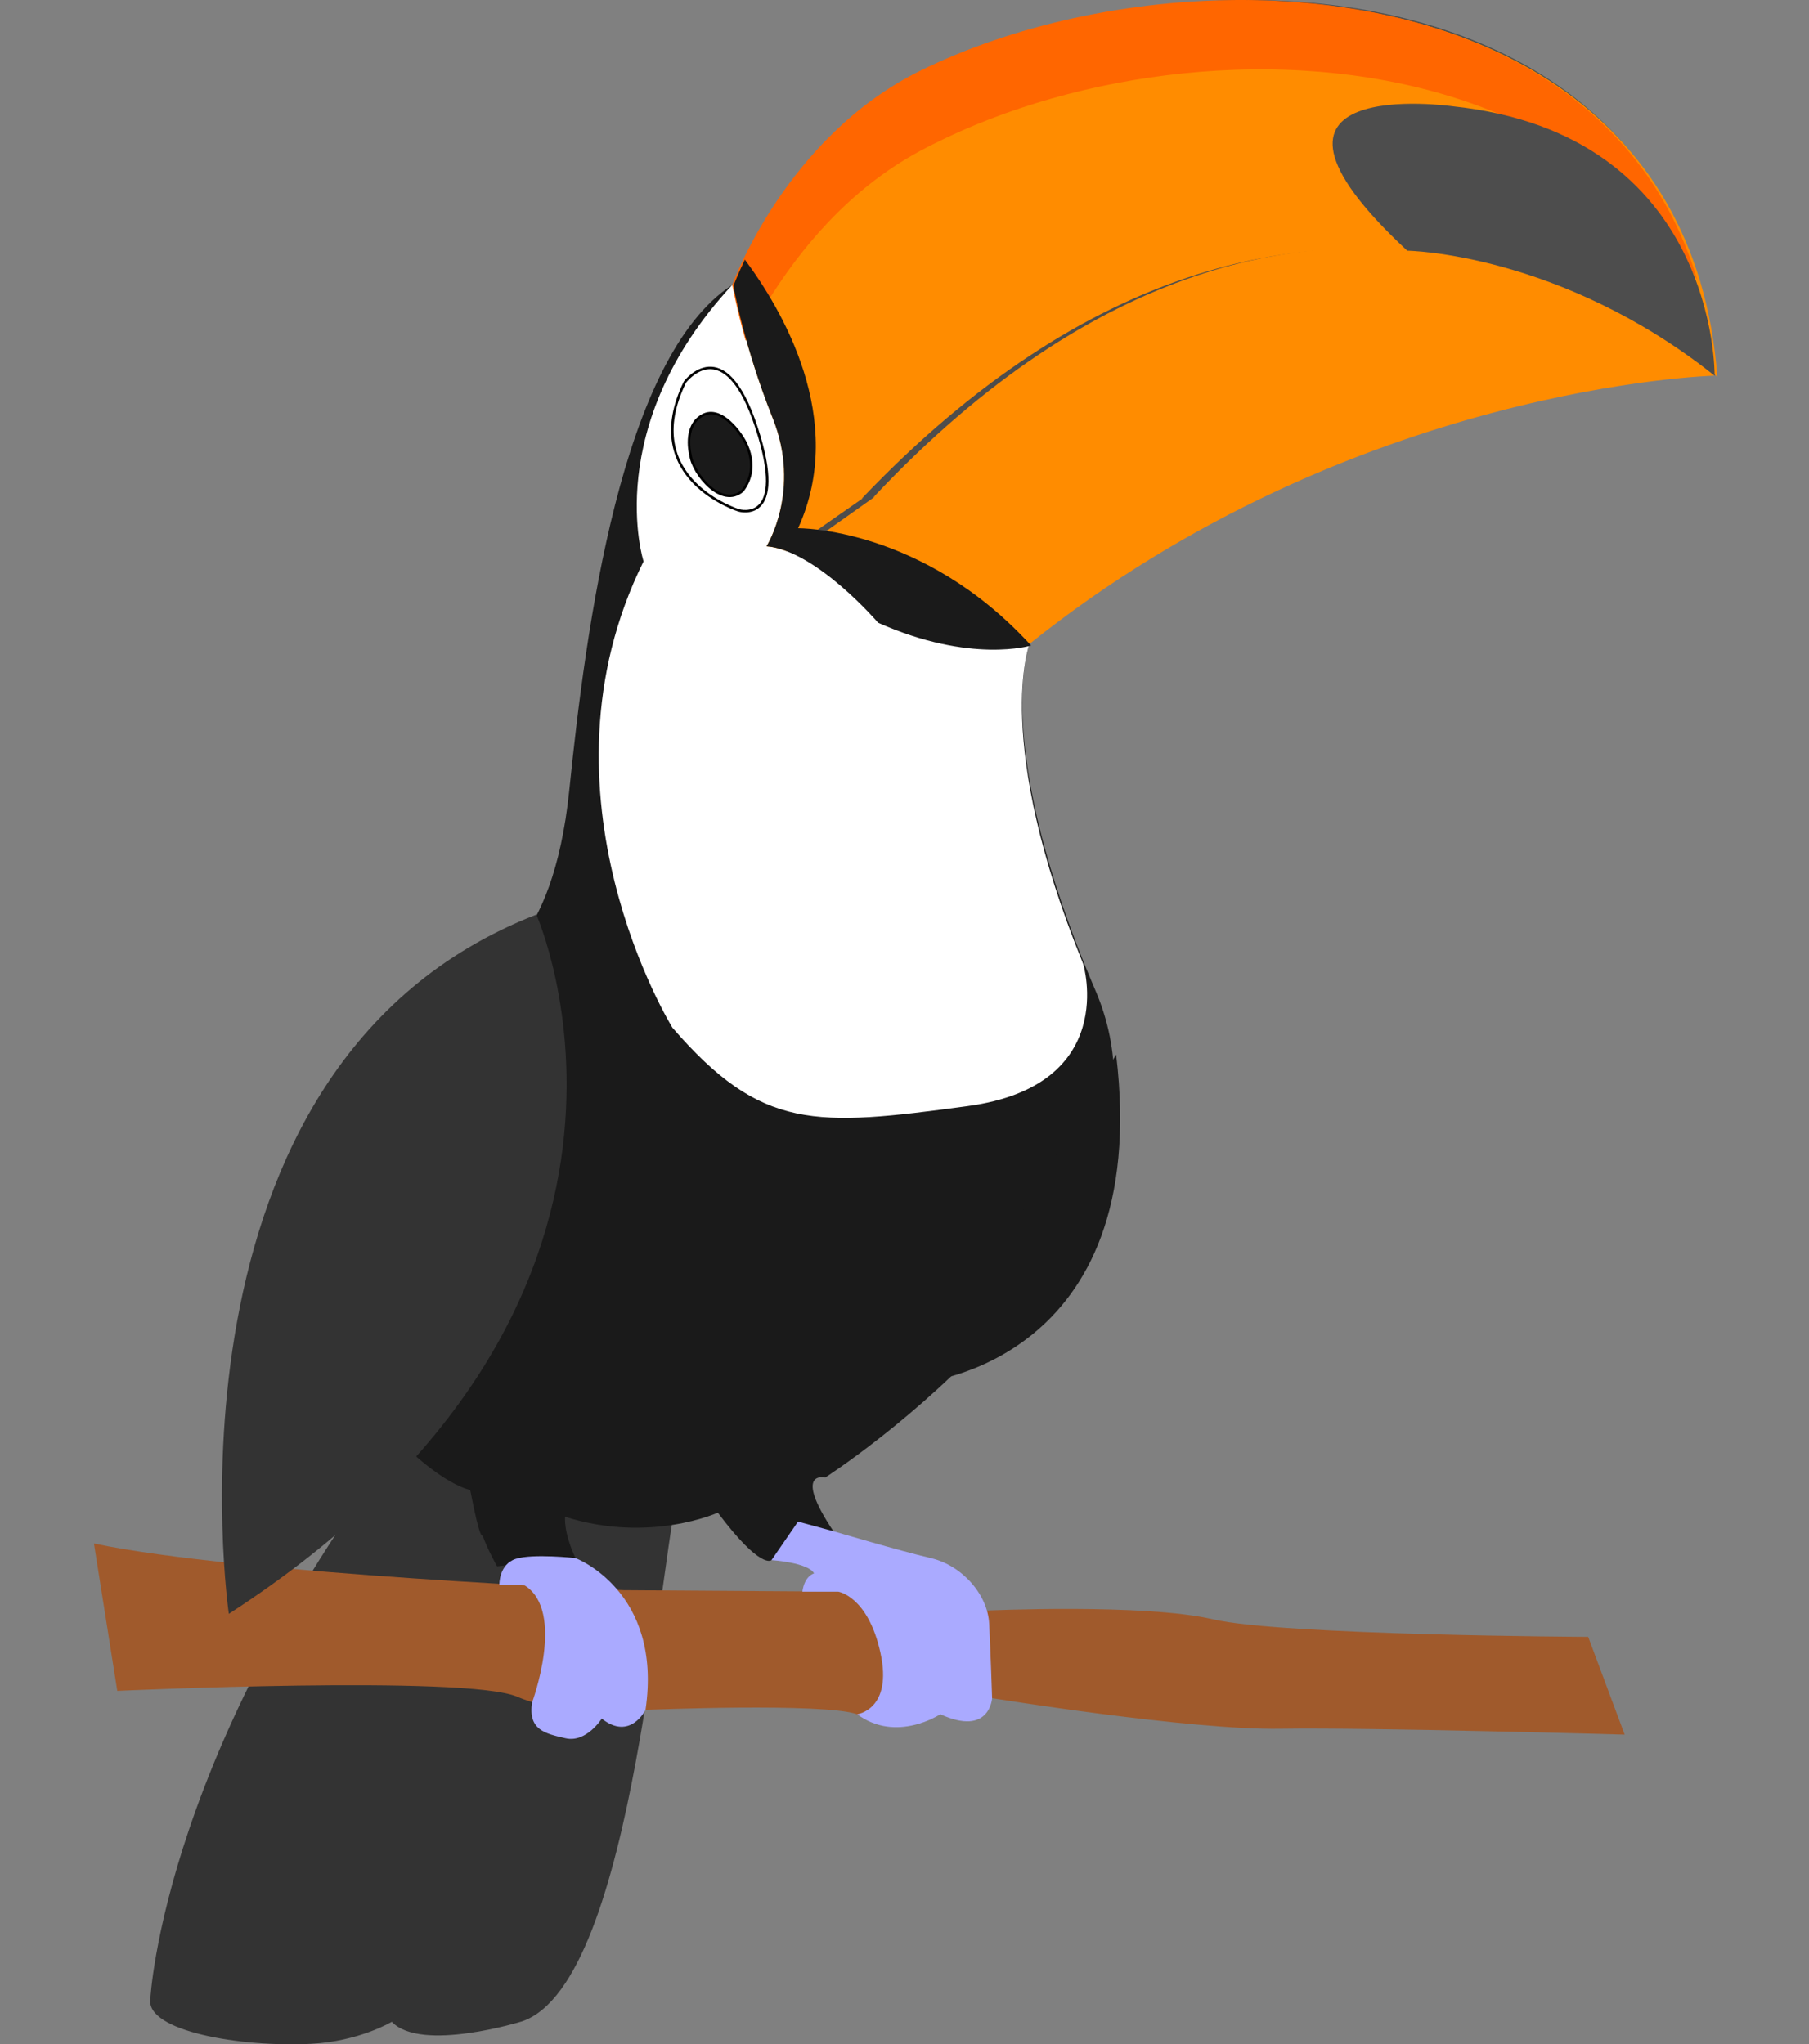 <?xml version="1.0" encoding="UTF-8" standalone="no"?>
<!-- Created with Inkscape (http://www.inkscape.org/) -->

<svg
   width="192.568mm"
   height="217.634mm"
   viewBox="0 0 192.568 217.634"
   version="1.1"
   id="svg5"
   sodipodi:docname="tucan-closed.svg"
   inkscape:version="1.1.1 (3bf5ae0d25, 2021-09-20)"
   xmlns:inkscape="http://www.inkscape.org/namespaces/inkscape"
   xmlns:sodipodi="http://sodipodi.sourceforge.net/DTD/sodipodi-0.dtd"
   xmlns="http://www.w3.org/2000/svg"
   xmlns:svg="http://www.w3.org/2000/svg">
  <rect x="0" y="0" width="192.568" height="217.634" fill="#808080" stroke="none"/>
  <sodipodi:namedview
     id="namedview7"
     pagecolor="#ffffff"
     bordercolor="#111111"
     borderopacity="1"
     inkscape:pageshadow="0"
     inkscape:pageopacity="0"
     inkscape:pagecheckerboard="1"
     inkscape:document-units="mm"
     showgrid="false"
     inkscape:snap-page="false"
     inkscape:snap-grids="true"
     inkscape:snap-to-guides="true"
     inkscape:snap-nodes="true"
     inkscape:object-paths="false"
     showguides="true"
     inkscape:guide-bbox="true"
     inkscape:zoom="0.42582773"
     inkscape:cx="48.141534"
     inkscape:cy="443.84146"
     inkscape:window-width="1366"
     inkscape:window-height="705"
     inkscape:window-x="-8"
     inkscape:window-y="-8"
     inkscape:window-maximized="1"
     inkscape:current-layer="layer1"
     inkscape:lockguides="true"
     fit-margin-top="0"
     fit-margin-left="10"
     fit-margin-right="10"
     fit-margin-bottom="0"
     lock-margins="false" />
  <defs
     id="defs2" />
  <g
     inkscape:label="Livello 1"
     inkscape:groupmode="layer"
     id="layer1"
     transform="translate(-0.252,-37.773)">
    <path
       style="opacity:1;fill:#333333;stroke:none;stroke-width:0.265px;stroke-linecap:butt;stroke-linejoin:miter;stroke-opacity:1"
       d="m 72.933,194.194 c -2.636,8.567 -4.943,54.535 -17.08,58.763 0,0 -10.764,3.35 -13.895,0.055 0,0 -3.464,2.077 -8.58,2.341 -7.529,0.389 -17.613,-1.357 -17.122,-4.758 0,0 1.318,-27.514 29.217,-62.553 z"
       id="path1019"
       sodipodi:nodetypes="cccsccc" />
    <path
       style="fill:#a05a2c;stroke:none;stroke-width:0.265px;stroke-linecap:butt;stroke-linejoin:miter;stroke-opacity:1"
       d="m 12.737,217.779 c 0,0 37.125,-1.709 42.562,0.621 5.437,2.33 13.669,1.398 13.669,1.398 0,0 18.951,-0.777 22.524,0.466 3.573,1.243 14.368,-1.709 14.368,-1.709 0,0 21.048,3.417 30.679,3.262 9.631,-0.155 36.659,0.621 36.659,0.621 l -3.883,-10.407 c 0,0 -32.62,-0.155 -39.921,-1.864 -7.301,-1.709 -24.232,-0.932 -24.232,-0.932 l -15.689,-2.019 -22.834,-0.155 c 0,0 -41.008,-1.709 -56.387,-4.971 z"
       id="path1635"
       sodipodi:nodetypes="cscscsccsccccc" />
    <path
       id="path2500"
       style="opacity:1;fill:#1a1a1a;stroke:none;stroke-width:0.265px;stroke-linecap:butt;stroke-linejoin:miter;stroke-opacity:1"
       d="m 60.411,199.247 c 0,0 -0.22,1.538 1.098,4.394 l -8.348,0.879 c 0,0 -1.098,-1.977 -1.538,-3.295 0,0 -0.22,0.879 -1.318,-4.833 0,0 -3.954,-0.659 -10.544,-8.567 0,0 21.309,-23.286 12.082,-46.791 0,0 7.249,-1.977 9.007,-19.112 1.757,-17.135 5.492,-46.132 17.354,-53.821 l 9.666,17.574 0.659,8.567 10.764,1.757 10.544,10.325 c 0,0 -4.174,10.764 7.03,36.906 11.204,26.142 -28.778,51.844 -28.778,51.844 0,0 -3.515,-0.879 0.879,5.712 l -6.59,3.075 c 0,0 -1.098,1.098 -5.712,-5.053 0,0 -7.249,3.295 -16.256,0.439 z"
       sodipodi:nodetypes="cccccccscccccsccccc" />
    <path
       style="opacity:1;fill:#ffffff;stroke:none;stroke-width:0.265px;stroke-linecap:butt;stroke-linejoin:miter;stroke-opacity:1"
       d="m 103.248,155.531 c -16.256,2.197 -21.909,2.627 -31.414,-8.348 0,0 -15.377,-24.823 -3.075,-49.647 0,0 -4.613,-14.279 9.446,-29.437 v 0 0 l 13.181,15.652 -1.428,8.567 11.863,1.373 8.018,12.631 c 0,0 -3.954,10.325 5.712,34.05 0,0 3.954,12.961 -12.302,15.158 z"
       id="path1527"
       sodipodi:nodetypes="sccscccccccs" />
    <path
       style="opacity:1;fill:#333333;stroke:none;stroke-width:0.293px;stroke-linecap:butt;stroke-linejoin:miter;stroke-opacity:1"
       d="m 24.611,209.581 c 0,0 -8.534,-58.387 32.737,-74.44 0,0 18.391,41.317 -32.737,74.44 z"
       id="path2636"
       sodipodi:nodetypes="ccc" />
    <path
       id="path214"
       style="opacity:1;fill:#ff8c00;stroke:none;stroke-width:0.262px;stroke-linecap:butt;stroke-linejoin:miter;stroke-opacity:1"
       d="m 90.229,88.705 -6.192,7.663 c 4.973,0.484 11.17,4.71 11.17,4.71 10.503,1.573 14.631,5.245 14.631,5.245 34.514,-27.61 72.932,-28.558 72.932,-28.558 -43.749,-35.961 -89.426,8.058 -92.542,10.94 z"
       inkscape:transform-center-x="-48.728123"
       inkscape:transform-center-y="-13.61902"
       sodipodi:nodetypes="cccccc" />
    <path
       id="path1703-9"
       style="fill:#4d4d4d;stroke:none;stroke-width:0.263px;stroke-linecap:butt;stroke-linejoin:miter;stroke-opacity:1"
       d="m 133.031,37.773 c -12.09,0.017 -24.217,2.847 -33.602,7.573 -14.111,7.105 -19.636,22.754 -19.636,22.754 0,0 1.082,6.37 4.112,14.059 3.03,7.689 -0.649,13.62 -0.649,13.62 0.694,0.059 1.412,0.248 2.134,0.53 l 8.018,-5.683 c -0.126,0.064 -0.196,0.101 -0.196,0.101 C 141.047,39.761 182.821,77.765 182.821,77.765 180.682,48.704 156.929,37.741 133.031,37.773 Z" />
    <path
       id="path1703"
       style="opacity:1;fill:#ff8c00;stroke:none;stroke-width:1px;stroke-linecap:butt;stroke-linejoin:miter;stroke-opacity:1"
       d="m 499.797,142.766 c -46.376,0.062 -92.895,10.761 -128.896,28.621 -54.129,26.853 -75.322,85.998 -75.322,85.998 0,0 4.15,24.077 15.773,53.137 C 322.975,339.581 308.861,362 308.861,362 c 2.664,0.222 5.417,0.936 8.188,2.002 l 30.758,-21.48 c -0.484,0.243 -0.752,0.381 -0.752,0.381 183.49,-192.623 343.732,-48.986 343.732,-48.986 -8.203,-109.838 -99.317,-151.274 -190.99,-151.15 z"
       transform="scale(0.265)" />
    <path
       id="path5517"
       style="fill:#ff6600;stroke:none;stroke-width:0.265px;stroke-linecap:butt;stroke-linejoin:miter;stroke-opacity:1"
       d="m 133.094,37.776 c -12.552,-0.118 -25.213,2.734 -34.96,7.569 -14.322,7.105 -19.93,22.754 -19.93,22.754 0,0 0.415,2.37 1.423,5.94 0.026,-0.05 0.045,-0.093 0.071,-0.144 0.154,-0.299 0.315,-0.606 0.483,-0.919 0.168,-0.313 0.343,-0.633 0.526,-0.959 0.182,-0.325 0.372,-0.657 0.569,-0.993 0.197,-0.336 0.401,-0.677 0.613,-1.022 0.212,-0.345 0.431,-0.694 0.657,-1.046 0.227,-0.352 0.461,-0.707 0.703,-1.064 0.242,-0.357 0.491,-0.717 0.748,-1.078 0.257,-0.361 0.522,-0.724 0.794,-1.087 0.273,-0.363 0.553,-0.727 0.842,-1.09 0.288,-0.363 0.584,-0.727 0.889,-1.089 0.304,-0.362 0.617,-0.723 0.937,-1.082 0.32,-0.359 0.649,-0.716 0.986,-1.071 0.337,-0.354 0.682,-0.706 1.035,-1.054 0.353,-0.348 0.715,-0.692 1.085,-1.031 0.37,-0.34 0.749,-0.675 1.136,-1.005 0.387,-0.33 0.783,-0.654 1.187,-0.973 0.404,-0.318 0.817,-0.631 1.239,-0.936 0.422,-0.305 0.852,-0.603 1.291,-0.893 0.439,-0.29 0.887,-0.572 1.344,-0.846 0.457,-0.274 0.923,-0.539 1.398,-0.794 0.47,-0.253 0.946,-0.5 1.429,-0.743 0.483,-0.243 0.971,-0.481 1.466,-0.715 0.494,-0.233 0.994,-0.462 1.5,-0.685 0.506,-0.223 1.017,-0.442 1.533,-0.655 0.516,-0.213 1.038,-0.421 1.565,-0.624 0.526,-0.203 1.057,-0.4 1.593,-0.593 0.536,-0.192 1.077,-0.379 1.622,-0.561 0.545,-0.181 1.093,-0.358 1.646,-0.528 0.553,-0.17 1.11,-0.335 1.671,-0.495 0.561,-0.159 1.125,-0.313 1.693,-0.46 0.568,-0.148 1.139,-0.29 1.713,-0.426 0.574,-0.136 1.151,-0.266 1.731,-0.39 0.58,-0.124 1.163,-0.243 1.748,-0.355 0.585,-0.112 1.173,-0.218 1.763,-0.318 0.59,-0.1 1.182,-0.194 1.776,-0.281 0.594,-0.087 1.19,-0.168 1.787,-0.243 0.597,-0.075 1.197,-0.143 1.797,-0.205 0.6,-0.062 1.202,-0.117 1.804,-0.165 0.602,-0.049 1.206,-0.09 1.81,-0.126 0.604,-0.035 1.209,-0.064 1.814,-0.085 0.605,-0.022 1.211,-0.037 1.816,-0.044 0.606,-0.008 1.211,-0.009 1.816,-0.003 0.605,0.006 1.21,0.019 1.815,0.04 0.605,0.02 1.209,0.048 1.812,0.083 0.603,0.035 1.205,0.077 1.807,0.126 0.601,0.049 1.201,0.106 1.8,0.171 0.599,0.064 1.196,0.136 1.792,0.215 0.595,0.079 1.189,0.166 1.781,0.261 0.592,0.095 1.182,0.197 1.769,0.307 0.587,0.11 1.172,0.228 1.754,0.353 0.582,0.126 1.162,0.259 1.738,0.401 0.577,0.142 1.151,0.291 1.721,0.449 0.571,0.158 1.137,0.324 1.701,0.498 0.564,0.174 1.124,0.357 1.68,0.547 0.556,0.191 1.108,0.389 1.657,0.597 0.548,0.207 1.093,0.424 1.632,0.648 0.54,0.224 1.075,0.457 1.605,0.699 0.53,0.242 1.056,0.492 1.577,0.751 0.521,0.259 1.036,0.526 1.547,0.803 0.51,0.277 1.015,0.562 1.514,0.857 0.499,0.294 0.993,0.598 1.481,0.91 0.488,0.312 0.969,0.634 1.445,0.965 0.475,0.331 0.945,0.67 1.407,1.02 0.463,0.349 0.919,0.708 1.368,1.075 0.449,0.368 0.891,0.745 1.327,1.132 0.435,0.387 0.863,0.783 1.284,1.189 0.421,0.406 0.833,0.821 1.239,1.246 0.405,0.425 0.803,0.86 1.193,1.304 0.389,0.445 0.771,0.899 1.144,1.363 0.186,0.232 0.371,0.467 0.553,0.704 0.182,0.237 0.363,0.477 0.541,0.719 0.178,0.242 0.354,0.487 0.528,0.734 0.174,0.247 0.345,0.497 0.514,0.749 0.169,0.252 0.336,0.507 0.501,0.764 0.153,0.239 0.303,0.481 0.452,0.724 -6.36,-21.179 -26.948,-29.597 -47.836,-29.793 z" />
    <path
       id="path214-0"
       style="fill:#1a1a1a;stroke:none;stroke-width:1px;stroke-linecap:butt;stroke-linejoin:miter;stroke-opacity:1"
       d="m 300.166,246.852 c -3.1,6.44 -4.588,10.533 -4.588,10.533 0,0 4.15,24.077 15.773,53.137 C 322.975,339.581 308.861,362 308.861,362 c 19.927,1.661 44.836,30.719 44.836,30.719 37.362,16.605 61.439,9.133 61.439,9.133 -43.589,-47.741 -93.594,-47.098 -93.594,-47.098 19.929,-43.749 -6.781,-88.344 -21.377,-107.902 z"
       transform="scale(0.265)" />
    <path
       id="path878"
       style="fill:#4d4d4d;stroke:none;stroke-width:0.265px;stroke-linecap:butt;stroke-linejoin:miter;stroke-opacity:1"
       d="m 182.771,77.765 c 0,0 0.369,-25.728 -27.902,-28.68 0,0 -25.164,-3.573 -4.815,15.378 0,0 16.194,0.196 32.717,13.302 z" />
    <path
       style="fill:#ffffff;stroke:#000000;stroke-width:0.265px;stroke-linecap:butt;stroke-linejoin:miter;stroke-opacity:1"
       d="m 78.91,92.113 c 0,0 -10.79,-3.325 -5.747,-13.669 0,0 4.194,-5.592 7.611,4.815 3.417,10.407 -1.864,8.854 -1.864,8.854 z"
       id="path1260"
       sodipodi:nodetypes="ccsc" />
    <path
       style="fill:#aaaaff;stroke:none;stroke-width:0.265px;stroke-linecap:butt;stroke-linejoin:miter;stroke-opacity:1"
       d="m 89.473,207.217 c 0,0 3.184,0.466 4.505,6.524 1.32,6.058 -2.485,6.524 -2.485,6.524 4.194,3.107 8.854,0 8.854,0 5.281,2.408 5.514,-1.709 5.514,-1.709 0,0 -0.155,-4.815 -0.311,-7.922 -0.155,-3.107 -2.874,-6.213 -6.213,-6.99 -3.34,-0.777 -10.368,-2.86 -10.368,-2.86 l -3.768,-1.024 -2.822,4.099 c 0,0 3.91,0.25 4.531,1.415 0,0 -1.01,0.233 -1.243,1.942 z"
       id="path1488"
       sodipodi:nodetypes="cscccsscccccc" />
    <path
       style="fill:#aaaaff;stroke:none;stroke-width:0.265px;stroke-linecap:butt;stroke-linejoin:miter;stroke-opacity:1"
       d="m 68.969,219.799 c 0,0 -1.631,3.34 -4.66,0.932 0,0 -1.631,2.602 -3.845,2.097 -2.214,-0.505 -4.004,-0.893 -3.573,-3.806 0,0 3.602,-9.725 -0.791,-12.471 l -2.691,-0.082 c 0,0 -0.055,-2.169 1.757,-2.746 1.812,-0.577 6.343,-0.082 6.343,-0.082 0,0 9.323,3.499 7.459,16.159 z"
       id="path2210"
       sodipodi:nodetypes="ccscccscc" />
    <path
       style="fill:#1a1a1a;stroke:#000000;stroke-width:0.265px;stroke-linecap:butt;stroke-linejoin:miter;stroke-opacity:1"
       d="m 79.303,90.012 c 2.142,-2.801 -0.11,-5.821 -0.11,-5.821 0,0 -2.087,-3.35 -4.174,-2.197 -2.087,1.153 -1.263,4.229 -1.263,4.229 0.252,2.019 3.35,5.739 5.547,3.789 z"
       id="path2817"
       sodipodi:nodetypes="ccscc" />
    <path
       style="fill:#1a1a1a;stroke:none;stroke-width:0.265px;stroke-linecap:butt;stroke-linejoin:miter;stroke-opacity:1"
       d="m 98.195,184.968 c 0,0 24.823,-1.977 20.869,-34.929 z"
       id="path3944"
       sodipodi:nodetypes="ccc" />
  </g>
</svg>
